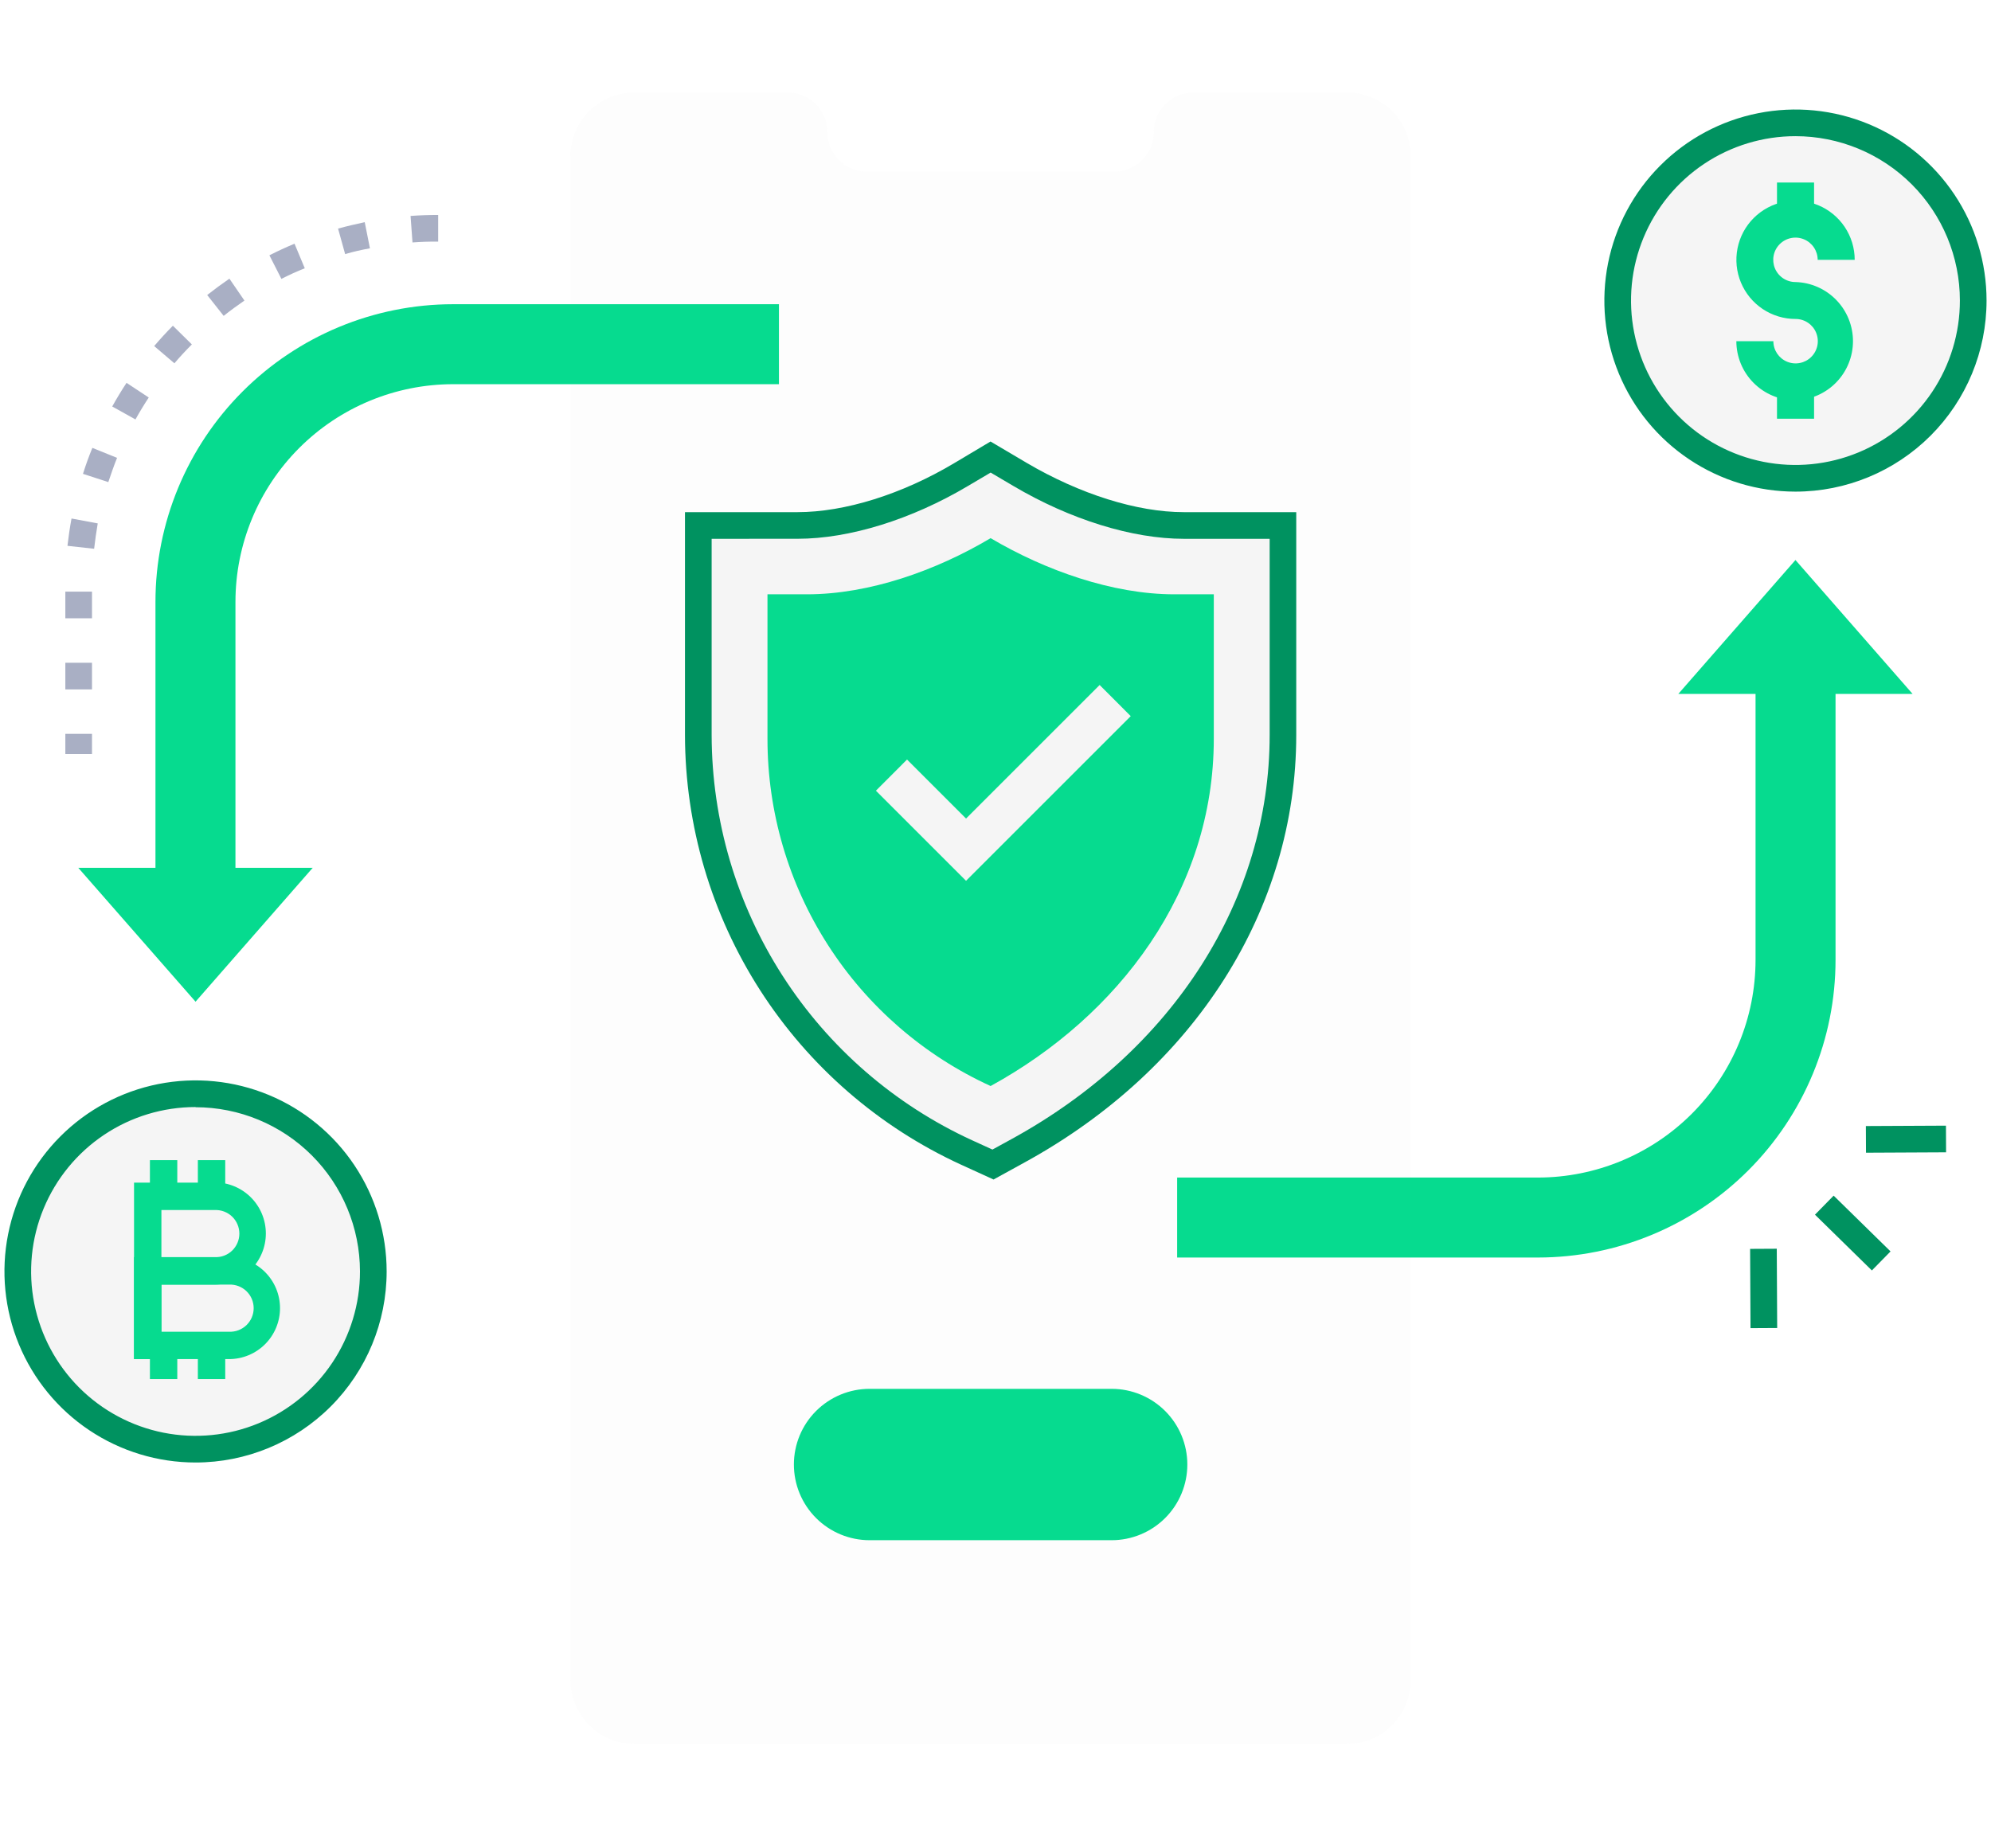 <svg width="112" height="104" viewBox="0 0 112 104" fill="none" xmlns="http://www.w3.org/2000/svg">
<g filter="url(#filter0_b_20268_39088)">
<path d="M79.362 8.792V94.527C79.363 94.999 79.27 95.466 79.09 95.902C78.91 96.338 78.645 96.734 78.312 97.067C77.978 97.401 77.582 97.666 77.147 97.846C76.711 98.027 76.244 98.12 75.772 98.12H35.68C34.727 98.12 33.813 97.741 33.14 97.067C32.466 96.394 32.087 95.48 32.087 94.527V8.792C32.088 7.84 32.467 6.926 33.14 6.253C33.814 5.579 34.727 5.2 35.68 5.2H44.307C44.9 5.2 45.467 5.435 45.886 5.854C46.305 6.272 46.54 6.84 46.54 7.432C46.54 8.024 46.775 8.591 47.193 9.009C47.611 9.427 48.178 9.662 48.77 9.662H62.672C62.965 9.662 63.255 9.605 63.526 9.492C63.796 9.38 64.042 9.216 64.249 9.009C64.456 8.802 64.621 8.556 64.733 8.286C64.845 8.015 64.902 7.725 64.902 7.432C64.902 6.841 65.137 6.273 65.555 5.854C65.974 5.436 66.541 5.2 67.132 5.2H75.772C76.244 5.2 76.711 5.293 77.147 5.473C77.582 5.654 77.978 5.918 78.312 6.252C78.645 6.586 78.91 6.982 79.09 7.418C79.27 7.853 79.363 8.321 79.362 8.792Z" fill="#F5F5F5" fill-opacity="0.15"/>
</g>
<path d="M62.532 86.662H48.917C47.788 86.662 46.705 86.214 45.906 85.415C45.107 84.616 44.659 83.533 44.659 82.403C44.659 81.274 45.107 80.191 45.906 79.392C46.705 78.594 47.788 78.145 48.917 78.145H62.532C63.662 78.145 64.745 78.594 65.544 79.392C66.343 80.191 66.791 81.274 66.791 82.403C66.791 83.533 66.343 84.616 65.544 85.415C64.745 86.214 63.662 86.662 62.532 86.662Z" fill="#06DB8F"/>
<path d="M75.377 103.24H36.078C33.663 103.237 31.348 102.277 29.64 100.569C27.933 98.862 26.973 96.547 26.97 94.132V9.19C26.973 6.776 27.934 4.461 29.641 2.754C31.349 1.047 33.663 0.087 36.078 0.085H75.377C77.792 0.085 80.108 1.045 81.815 2.752C83.522 4.46 84.482 6.775 84.483 9.19V94.132C84.48 96.546 83.52 98.861 81.813 100.568C80.106 102.276 77.792 103.236 75.377 103.24ZM36.078 1.585C34.061 1.587 32.127 2.389 30.701 3.814C29.275 5.24 28.473 7.173 28.47 9.19V94.132C28.472 96.149 29.274 98.083 30.7 99.509C32.127 100.936 34.06 101.738 36.078 101.74H75.377C77.394 101.737 79.327 100.935 80.753 99.508C82.179 98.082 82.981 96.149 82.983 94.132V9.19C82.982 7.173 82.18 5.239 80.754 3.813C79.328 2.387 77.394 1.585 75.377 1.585H36.078Z" fill="white"/>
<path d="M54.38 64.852C49.88 62.788 46.066 59.478 43.39 55.313C40.714 51.148 39.289 46.303 39.282 41.352V29.567H44.86C47.648 29.567 51.005 28.522 54.07 26.697L55.72 25.715L57.375 26.695C60.462 28.52 63.822 29.567 66.593 29.567H72.17V41.357C72.17 50.887 66.605 59.632 57.285 64.745L55.858 65.527L54.38 64.852Z" fill="#F5F5F5"/>
<path d="M55.89 66.367L54.068 65.535C49.438 63.411 45.514 60.005 42.761 55.72C40.008 51.435 38.54 46.451 38.532 41.357V28.817H44.86C47.517 28.817 50.735 27.817 53.685 26.055L55.72 24.842L57.758 26.047C60.733 27.797 63.953 28.817 66.593 28.817H72.918V41.357C72.918 51.167 67.207 60.157 57.645 65.402L55.89 66.367ZM40.032 30.317V41.357C40.041 46.162 41.426 50.863 44.024 54.905C46.621 58.947 50.323 62.159 54.69 64.162L55.828 64.682L56.922 64.082C66 59.102 71.422 50.602 71.422 41.35V30.317H66.597C63.695 30.317 60.197 29.232 56.998 27.34L55.727 26.59L54.458 27.34C51.28 29.23 47.785 30.315 44.865 30.315L40.032 30.317Z" fill="#009260"/>
<path d="M68.28 41.57V33.44H66.058C62.588 33.44 58.793 32.095 55.725 30.28C52.658 32.105 48.903 33.44 45.393 33.44H43.173V41.57C43.172 45.687 44.355 49.718 46.581 53.181C48.806 56.645 51.98 59.396 55.725 61.107C62.923 57.162 68.28 50.125 68.28 41.57Z" fill="#06DB8F"/>
<path d="M54.343 49.56L49.273 44.49L51.023 42.737L54.343 46.057L61.858 38.542L63.608 40.295L54.343 49.56Z" fill="#F5F5F5"/>
<path d="M66.218 68.507H86.517C90.361 68.504 94.046 66.975 96.763 64.256C99.479 61.537 101.005 57.851 101.005 54.007V37.222" stroke="#06DB8F" stroke-width="4.5" stroke-miterlimit="10"/>
<path d="M101 31.51L94.41 39.045H107.59L101 31.51Z" fill="#06DB8F"/>
<path d="M43.818 19.367H25.483C21.639 19.37 17.954 20.9 15.238 23.619C12.521 26.337 10.995 30.024 10.995 33.867V50.662" stroke="#06DB8F" stroke-width="4.5" stroke-miterlimit="10"/>
<path d="M11 56.362L17.59 48.83H4.405L11 56.362Z" fill="#06DB8F"/>
<path d="M10.995 81.54C16.515 81.54 20.99 77.065 20.99 71.545C20.99 66.025 16.515 61.55 10.995 61.55C5.475 61.55 1 66.025 1 71.545C1 77.065 5.475 81.54 10.995 81.54Z" fill="#F5F5F5"/>
<path d="M11 82.29C8.874 82.29 6.795 81.659 5.028 80.478C3.26 79.297 1.882 77.618 1.068 75.654C0.255 73.689 0.042 71.528 0.457 69.443C0.871 67.357 1.895 65.442 3.399 63.938C4.902 62.435 6.817 61.411 8.903 60.996C10.988 60.582 13.149 60.794 15.114 61.608C17.078 62.422 18.757 63.8 19.938 65.567C21.119 67.335 21.75 69.414 21.75 71.54C21.75 74.391 20.617 77.125 18.601 79.141C16.585 81.157 13.851 82.29 11 82.29ZM11 62.29C9.171 62.29 7.382 62.832 5.861 63.849C4.34 64.865 3.154 66.31 2.454 68C1.754 69.69 1.571 71.55 1.928 73.344C2.285 75.139 3.166 76.787 4.459 78.081C5.753 79.374 7.401 80.255 9.195 80.612C10.99 80.969 12.85 80.786 14.54 80.086C16.23 79.386 17.675 78.2 18.691 76.679C19.707 75.158 20.25 73.369 20.25 71.54C20.247 69.088 19.272 66.738 17.537 65.005C15.803 63.273 13.451 62.3 11 62.3V62.29Z" fill="#009260"/>
<path d="M9.08 70.737V68.085H12.08C12.259 68.077 12.438 68.106 12.605 68.169C12.773 68.232 12.926 68.328 13.056 68.452C13.185 68.576 13.288 68.725 13.358 68.89C13.429 69.055 13.465 69.232 13.465 69.411C13.465 69.59 13.429 69.767 13.358 69.932C13.288 70.097 13.185 70.246 13.056 70.37C12.926 70.494 12.773 70.59 12.605 70.653C12.438 70.716 12.259 70.745 12.08 70.737H9.08ZM12.08 66.542H7.54V76.472H9.08V72.28H12.08C12.842 72.28 13.574 71.977 14.113 71.438C14.652 70.898 14.955 70.167 14.955 69.405C14.955 68.642 14.652 67.911 14.113 67.372C13.574 66.833 12.842 66.53 12.08 66.53V66.542Z" fill="#06DB8F"/>
<path d="M12.885 74.932H9.08V72.28H12.885C13.064 72.272 13.243 72.301 13.411 72.364C13.578 72.427 13.731 72.523 13.861 72.647C13.99 72.771 14.093 72.92 14.164 73.085C14.234 73.25 14.27 73.427 14.27 73.606C14.27 73.785 14.234 73.963 14.164 74.127C14.093 74.292 13.99 74.441 13.861 74.565C13.731 74.689 13.578 74.785 13.411 74.848C13.243 74.912 13.064 74.94 12.885 74.932ZM12.885 70.737H7.54V76.472H12.885C13.646 76.472 14.375 76.17 14.913 75.632C15.45 75.095 15.752 74.365 15.752 73.605C15.752 72.844 15.45 72.115 14.913 71.577C14.375 71.039 13.646 70.737 12.885 70.737Z" fill="#06DB8F"/>
<path d="M9.973 65.277H8.433V67.52H9.973V65.277Z" fill="#06DB8F"/>
<path d="M12.67 65.277H11.13V67.52H12.67V65.277Z" fill="#06DB8F"/>
<path d="M9.973 75.352H8.433V77.595H9.973V75.352Z" fill="#06DB8F"/>
<path d="M12.67 75.352H11.13V77.595H12.67V75.352Z" fill="#06DB8F"/>
<path d="M101.005 26.91C106.525 26.91 111 22.435 111 16.915C111 11.395 106.525 6.92 101.005 6.92C95.485 6.92 91.01 11.395 91.01 16.915C91.01 22.435 95.485 26.91 101.005 26.91Z" fill="#F5F5F5"/>
<path d="M101 27.662C98.874 27.662 96.796 27.032 95.028 25.85C93.26 24.669 91.882 22.99 91.068 21.026C90.255 19.062 90.042 16.9 90.457 14.815C90.871 12.73 91.895 10.814 93.399 9.311C94.902 7.807 96.817 6.783 98.903 6.369C100.988 5.954 103.15 6.167 105.114 6.98C107.078 7.794 108.757 9.172 109.938 10.94C111.12 12.708 111.75 14.786 111.75 16.912C111.75 19.763 110.617 22.497 108.601 24.514C106.585 26.529 103.851 27.662 101 27.662ZM101 7.662C99.171 7.662 97.382 8.205 95.861 9.221C94.34 10.237 93.154 11.682 92.454 13.372C91.754 15.062 91.571 16.922 91.928 18.717C92.285 20.511 93.166 22.159 94.459 23.453C95.753 24.747 97.401 25.628 99.195 25.984C100.99 26.341 102.85 26.158 104.54 25.458C106.23 24.758 107.675 23.572 108.691 22.051C109.708 20.53 110.25 18.742 110.25 16.912C110.25 14.459 109.275 12.106 107.541 10.371C105.806 8.637 103.453 7.662 101 7.662Z" fill="#009260"/>
<path d="M101 22.525C100.118 22.523 99.273 22.172 98.65 21.549C98.026 20.925 97.676 20.079 97.675 19.197H99.757C99.757 19.445 99.831 19.686 99.968 19.892C100.106 20.097 100.301 20.258 100.529 20.352C100.758 20.447 101.009 20.471 101.251 20.423C101.494 20.375 101.717 20.256 101.891 20.081C102.066 19.906 102.185 19.684 102.234 19.441C102.282 19.199 102.257 18.947 102.162 18.719C102.068 18.491 101.908 18.295 101.702 18.158C101.496 18.02 101.255 17.947 101.008 17.947C100.349 17.948 99.706 17.753 99.158 17.388C98.611 17.022 98.184 16.503 97.932 15.895C97.679 15.287 97.613 14.618 97.741 13.972C97.869 13.326 98.186 12.733 98.651 12.268C99.117 11.802 99.709 11.485 100.355 11.356C101.001 11.228 101.67 11.293 102.278 11.545C102.886 11.797 103.406 12.224 103.772 12.771C104.137 13.318 104.333 13.961 104.333 14.62H102.25C102.25 14.373 102.177 14.131 102.039 13.925C101.902 13.72 101.707 13.559 101.478 13.465C101.25 13.37 100.999 13.345 100.756 13.394C100.514 13.442 100.291 13.561 100.116 13.736C99.941 13.911 99.822 14.133 99.774 14.376C99.726 14.618 99.751 14.87 99.845 15.098C99.94 15.326 100.1 15.522 100.306 15.659C100.511 15.796 100.753 15.87 101 15.87C101.866 15.893 102.689 16.254 103.294 16.876C103.898 17.497 104.236 18.329 104.236 19.196C104.236 20.063 103.898 20.895 103.294 21.516C102.689 22.138 101.866 22.498 101 22.522V22.525Z" fill="#06DB8F"/>
<path d="M102.047 21.482H99.962V23.56H102.047V21.482Z" fill="#06DB8F"/>
<path d="M102.047 10.27H99.962V12.347H102.047V10.27Z" fill="#06DB8F"/>
<path d="M103.148 67.275L102.098 68.346L105.299 71.484L106.349 70.413L103.148 67.275Z" fill="#009260"/>
<path d="M109.466 63.337L104.961 63.359L104.968 64.859L109.473 64.837L109.466 63.337Z" fill="#009260"/>
<path d="M99.949 70.262L98.449 70.27L98.472 74.73L99.972 74.722L99.949 70.262Z" fill="#009260"/>
<path d="M5.175 42.427H3.675V41.29H5.175V42.427ZM5.175 38.79H3.675V37.29H5.175V38.79ZM5.175 34.79H3.675V33.29H5.175V34.79ZM5.295 30.877L3.795 30.712C3.853 30.212 3.928 29.682 4.023 29.175L5.498 29.45C5.42 29.912 5.348 30.412 5.295 30.877ZM6.095 27.127L4.668 26.662C4.823 26.162 5 25.68 5.195 25.2L6.585 25.762C6.405 26.207 6.25 26.662 6.095 27.12V27.127ZM7.623 23.602L6.313 22.872C6.563 22.42 6.835 21.972 7.118 21.542L8.368 22.367C8.108 22.76 7.855 23.175 7.623 23.595V23.602ZM9.815 20.445L8.673 19.472C9.008 19.08 9.36 18.695 9.725 18.327L10.793 19.38C10.455 19.715 10.125 20.072 9.815 20.437V20.445ZM12.585 17.777L11.655 16.6C12.06 16.28 12.482 15.97 12.905 15.68L13.75 16.912C13.352 17.185 12.96 17.472 12.585 17.77V17.777ZM15.835 15.702L15.155 14.365C15.617 14.13 16.093 13.91 16.567 13.712L17.145 15.095C16.692 15.272 16.25 15.477 15.822 15.695L15.835 15.702ZM19.418 14.307L19.017 12.862C19.517 12.722 20.017 12.612 20.517 12.5L20.81 13.972C20.34 14.057 19.867 14.162 19.405 14.3L19.418 14.307ZM23.205 13.65L23.095 12.15C23.61 12.112 24.133 12.095 24.648 12.095V13.595C24.157 13.59 23.672 13.607 23.192 13.642L23.205 13.65Z" fill="#A9AFC4"/>
<defs>
<filter id="filter0_b_20268_39088" x="16.087" y="-10.8" width="79.275" height="124.92" filterUnits="userSpaceOnUse" color-interpolation-filters="sRGB">
<feFlood flood-opacity="0" result="BackgroundImageFix"/>
<feGaussianBlur in="BackgroundImageFix" stdDeviation="8"/>
<feComposite in2="SourceAlpha" operator="in" result="effect1_backgroundBlur_20268_39088"/>
<feBlend mode="normal" in="SourceGraphic" in2="effect1_backgroundBlur_20268_39088" result="shape"/>
</filter>
</defs>
</svg>
